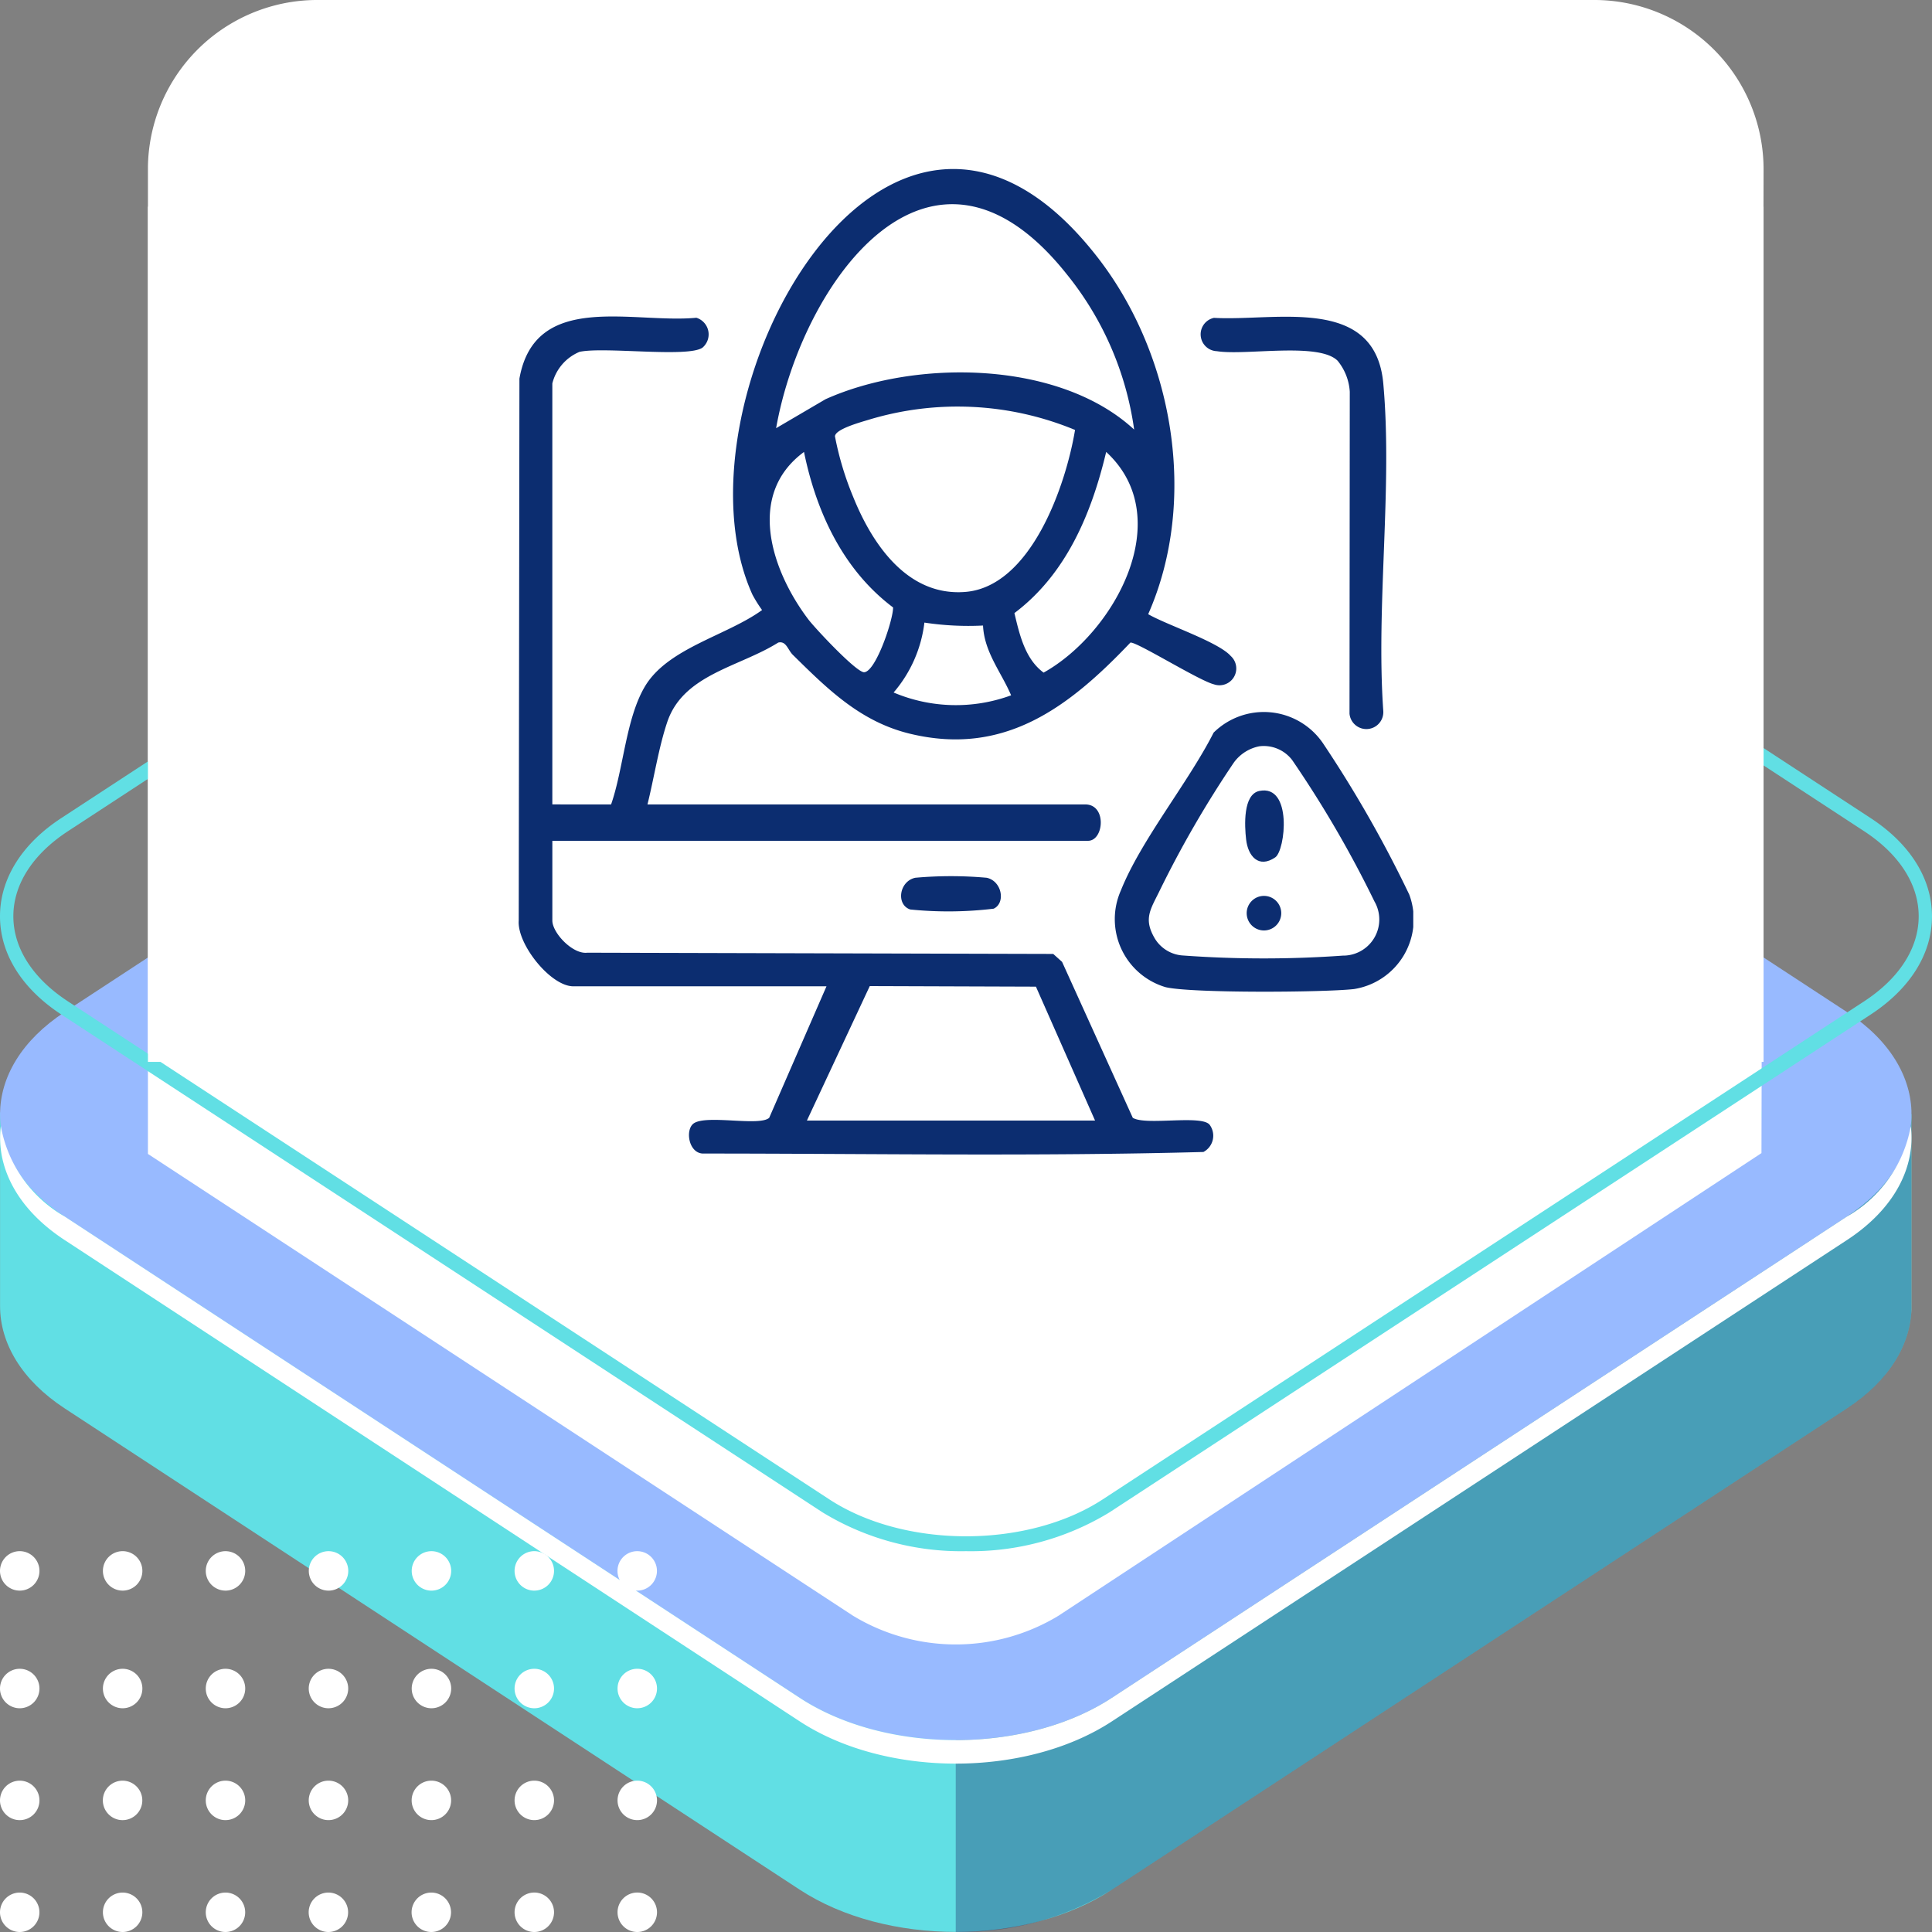 <svg xmlns="http://www.w3.org/2000/svg" xmlns:xlink="http://www.w3.org/1999/xlink" width="123" height="123" viewBox="0 0 123 123">
  <rect x="0" y="0" width="123" height="123" fill="#808080" stroke="none"/>
  <defs>
    <clipPath id="clip-path">
      <rect id="Rectangle_403416" data-name="Rectangle 403416" width="121.687" height="91.902" fill="#d1f3f5"/>
    </clipPath>
    <clipPath id="clip-path-2">
      <path id="Path_875268" data-name="Path 875268" d="M1.868,23.675,0,24.271V36.6c0,2.356,1.37,4.712,4.109,6.507l46.8,30.644c5.479,3.587,14.394,3.587,19.874,0l46.8-30.643c2.7-1.765,4.064-4.075,4.108-6.393,0-.1,0-.206-.006-.309l.008,0V24.386l-2.933-1.849c-.828,5.676-6.718,9.416-11.642,10.194L73.581,54.97,58.946,60.964,12.235,33.623l1.08-.708c-3.991-2.116-6.143-6.953-8.3-11.367Z" transform="translate(0 -21.549)" fill="#61dfe4"/>
    </clipPath>
    <clipPath id="clip-path-3">
      <rect id="Rectangle_403409" data-name="Rectangle 403409" width="121.687" height="91.903" fill="none"/>
    </clipPath>
    <clipPath id="clip-path-4">
      <rect id="Rectangle_403408" data-name="Rectangle 403408" width="60.844" height="53.75" fill="none"/>
    </clipPath>
    <clipPath id="clip-path-5">
      <path id="Path_875270" data-name="Path 875270" d="M42.339,9.4,3.311,35.8c2.159,4.413,4.311,9.251,8.3,11.367L55.958,18.128a6.31,6.31,0,0,1,6.364,0L105.894,46.66l-.483.323c4.924-.778,10.813-4.518,11.642-10.194L68.153,5.942,53.925,1.678Z" transform="translate(-3.311 -1.678)" fill="#61dfe4"/>
    </clipPath>
    <clipPath id="clip-path-7">
      <rect id="Rectangle_403411" data-name="Rectangle 403411" width="55.83" height="45.491" fill="none"/>
    </clipPath>
    <clipPath id="clip-path-8">
      <path id="Path_875272" data-name="Path 875272" d="M57.662,72.571l-46.8-30.644a2.309,2.309,0,0,1,0-4.17L57.66,7.115a6.306,6.306,0,0,1,6.364,0l46.8,30.644a2.308,2.308,0,0,1,0,4.168L64.025,72.57a6.308,6.308,0,0,1-6.364,0M60.664,0A18.357,18.357,0,0,0,50.9,2.691L4.109,33.335c-5.478,3.587-5.478,9.426,0,13.013l46.8,30.644c5.479,3.589,14.394,3.589,19.874,0l46.8-30.644c5.478-3.586,5.478-9.426,0-13.013L70.779,2.691A18.357,18.357,0,0,0,61.02,0Z" transform="translate(-0.001)" fill="#98baff"/>
    </clipPath>
    <clipPath id="clip-path-10">
      <path id="Path_875275" data-name="Path 875275" d="M55.706,72.924,8.909,42.282c-2.483-1.628-2.483-4.274,0-5.9L55.7,5.738a8.927,8.927,0,0,1,9.009,0l46.8,30.644c2.483,1.626,2.483,4.273,0,5.9l-46.8,30.643a8.927,8.927,0,0,1-9.007,0M51.592,3.046,4.8,33.689C.046,36.8.047,41.863,4.8,44.973L51.6,75.619c4.75,3.108,12.479,3.108,17.232,0l46.8-30.646c4.75-3.108,4.75-8.171,0-11.282L68.824,3.046a17.071,17.071,0,0,0-17.232,0" transform="translate(-1.234 -0.712)" fill="#98baff"/>
    </clipPath>
    <clipPath id="clip-path-11">
      <rect id="Rectángulo_47325" data-name="Rectángulo 47325" width="65.588" height="70.277" fill="#0c2d70"/>
    </clipPath>
    <clipPath id="clip-path-12">
      <rect id="Rectangle_403406" data-name="Rectangle 403406" width="41.824" height="24.245" fill="#fff"/>
    </clipPath>
    <clipPath id="clip-path-13">
      <rect id="Rectangle_403518" data-name="Rectangle 403518" width="102.859" height="104.692" fill="#fff"/>
    </clipPath>
    <clipPath id="clip-path-14">
      <rect id="Rectangle_403232" data-name="Rectangle 403232" width="123" height="80.836" fill="#61dfe4"/>
    </clipPath>
    <clipPath id="clip-path-15">
      <rect id="Rectangle_404103" data-name="Rectangle 404103" width="56.95" height="62.74" fill="#0c2d70"/>
    </clipPath>
  </defs>
  <g id="img14" transform="translate(3566.571 7770.81)">
    <g id="img14-2" data-name="img14" transform="translate(-3566.571 -7770.81)">
      <g id="Group_1100744" data-name="Group 1100744" transform="translate(0.004 31.098)">
        <g id="Group_1100514" data-name="Group 1100514" clip-path="url(#clip-path)">
          <g id="Group_1100495" data-name="Group 1100495" transform="translate(0 37.005)">
            <g id="Group_1100494" data-name="Group 1100494" clip-path="url(#clip-path-2)">
              <path id="Path_875399" data-name="Path 875399" d="M7.554,6.012,121.412,0l-7.554,134.342L0,140.354Z" transform="translate(-30.284 45.381) rotate(-60)" fill="#61dfe4"/>
            </g>
          </g>
          <g id="Group_1100500" data-name="Group 1100500" transform="translate(0 0)">
            <g id="Group_1100499" data-name="Group 1100499" clip-path="url(#clip-path-3)">
              <g id="Group_1100498" data-name="Group 1100498" transform="translate(60.843 38.152)" opacity="0.3">
                <g id="Group_1100497" data-name="Group 1100497">
                  <g id="Group_1100496" data-name="Group 1100496" clip-path="url(#clip-path-4)">
                    <path id="Path_875269" data-name="Path 875269" d="M86.455,32.25,52.923,54.49,40.185,59.707V75.968a18.428,18.428,0,0,0,9.938-2.691l46.8-30.644c2.7-1.765,4.064-4.073,4.108-6.392,0-.1,0-.208-.006-.311l.008,0V23.908l-2.681-1.692h-.28c-.914,5.586-6.736,9.263-11.613,10.034" transform="translate(-40.185 -22.217)" fill="#0f054c"/>
                  </g>
                </g>
              </g>
            </g>
          </g>
          <g id="Group_1100502" data-name="Group 1100502" transform="translate(5.013 2.882)">
            <g id="Group_1100501" data-name="Group 1100501" clip-path="url(#clip-path-5)">
              <path id="Path_875400" data-name="Path 875400" d="M6.89,5.324,107.716,0l-6.89,122.535L0,127.859Z" transform="matrix(0.5, -0.866, 0.866, 0.5, -25.423, 37.422)" fill="#61dfe4"/>
            </g>
          </g>
          <g id="Group_1100507" data-name="Group 1100507" transform="translate(0 0)">
            <g id="Group_1100506" data-name="Group 1100506" clip-path="url(#clip-path-3)">
              <g id="Group_1100505" data-name="Group 1100505" transform="translate(5.013 2.881)" opacity="0.3">
                <g id="Group_1100504" data-name="Group 1100504">
                  <g id="Group_1100503" data-name="Group 1100503" clip-path="url(#clip-path-7)">
                    <path id="Path_875271" data-name="Path 875271" d="M59.141,3.241,53.925,1.677,42.339,9.4,3.311,35.8c2.159,4.413,4.309,9.253,8.3,11.368L55.958,18.128a5.908,5.908,0,0,1,3.183-.86Z" transform="translate(-3.311 -1.678)" fill="#0f054c"/>
                  </g>
                </g>
              </g>
            </g>
          </g>
          <g id="Group_1100509" data-name="Group 1100509" transform="translate(0.001)">
            <g id="Group_1100508" data-name="Group 1100508" clip-path="url(#clip-path-8)">
              <rect id="Rectangle_403413" data-name="Rectangle 403413" width="124.425" height="80.582" transform="translate(-1.369 0)" fill="#98baff"/>
            </g>
          </g>
          <g id="Group_1100511" data-name="Group 1100511" transform="translate(0 0)">
            <g id="Group_1100510" data-name="Group 1100510" clip-path="url(#clip-path-3)">
              <path id="Path_875273" data-name="Path 875273" d="M107.579,35.147,60.782,4.5a6.306,6.306,0,0,0-6.364,0L7.621,35.146a2.323,2.323,0,0,0-1.164,2.833,2.931,2.931,0,0,1,1.164-1.334L54.418,6a6.306,6.306,0,0,1,6.364,0l46.8,30.644a2.935,2.935,0,0,1,1.164,1.336,2.322,2.322,0,0,0-1.164-2.833" transform="translate(3.244 2.612)" fill="#fff"/>
              <path id="Path_875274" data-name="Path 875274" d="M117.577,29.4,70.78,60.039c-5.479,3.589-14.394,3.589-19.874,0L4.109,29.395A8.3,8.3,0,0,1,.049,23.637c-.321,2.6,1.03,5.272,4.061,7.257l46.8,30.644c5.479,3.587,14.394,3.587,19.874,0l46.8-30.644c3.03-1.983,4.38-4.655,4.059-7.255a8.3,8.3,0,0,1-4.059,5.758" transform="translate(0.001 16.954)" fill="#fff"/>
            </g>
          </g>
          <g id="Group_1100513" data-name="Group 1100513" transform="translate(1.868 1.223)">
            <g id="Group_1100512" data-name="Group 1100512" clip-path="url(#clip-path-10)">
              <rect id="Rectangle_403415" data-name="Rectangle 403415" width="120.326" height="78.015" transform="translate(-1.188 0)" fill="#98baff"/>
            </g>
          </g>
        </g>
      </g>
      <g id="Group_1100746" data-name="Group 1100746" transform="translate(24.709 10.596)">
        <g id="Group_1099618" data-name="Group 1099618" transform="translate(0 0)">
          <rect id="Rectangle_401104" data-name="Rectangle 401104" width="70.823" height="71.676" fill="none"/>
        </g>
        <g id="Grupo_156261" data-name="Grupo 156261" transform="translate(1.419 0.419)">
          <rect id="Rectángulo_47312" data-name="Rectángulo 47312" width="9.366" height="4.683" transform="translate(5.878 22.272)" fill="#0c2d70"/>
          <path id="Trazado_198297" data-name="Trazado 198297" d="M10.008,59.838h9.36l-4.683,5.853Z" transform="translate(-4.128 -24.68)" fill="#0c2d70"/>
          <g id="Grupo_156260" data-name="Grupo 156260" transform="translate(0 0)">
            <g id="Grupo_156259" data-name="Grupo 156259" clip-path="url(#clip-path-11)">
              <path id="Trazado_198298" data-name="Trazado 198298" d="M25.947,73.186a9.36,9.36,0,1,0,9.361-9.36,9.36,9.36,0,0,0-9.361,9.36m9.363,7.025a6.983,6.983,0,0,1-3.41-.887l3.974-4.967h6.356A7.029,7.029,0,0,1,35.31,80.21Zm6.925-8.2H36.484V66.268a7.035,7.035,0,0,1,5.749,5.748Zm-8.09-5.748v6.507l-4.063,5.08a7.008,7.008,0,0,1,4.063-11.589" transform="translate(-10.702 -26.324)" fill="#0c2d70"/>
              <rect id="Rectángulo_47313" data-name="Rectángulo 47313" width="2.342" height="2.342" transform="translate(15.245 58.566)" fill="#0c2d70"/>
              <rect id="Rectángulo_47314" data-name="Rectángulo 47314" width="14.049" height="2.342" transform="translate(19.929 58.566)" fill="#0c2d70"/>
              <rect id="Rectángulo_47315" data-name="Rectángulo 47315" width="18.732" height="2.342" transform="translate(15.245 63.25)" fill="#0c2d70"/>
              <rect id="Rectángulo_47316" data-name="Rectángulo 47316" width="2.342" height="2.342" transform="translate(41.002 58.566)" fill="#0c2d70"/>
              <rect id="Rectángulo_47317" data-name="Rectángulo 47317" width="14.049" height="2.342" transform="translate(45.686 58.566)" fill="#0c2d70"/>
              <rect id="Rectángulo_47318" data-name="Rectángulo 47318" width="18.732" height="2.342" transform="translate(41.002 63.25)" fill="#0c2d70"/>
              <rect id="Rectángulo_47319" data-name="Rectángulo 47319" width="2.342" height="2.342" transform="translate(43.343 11.733)" fill="#0c2d70"/>
              <rect id="Rectángulo_47320" data-name="Rectángulo 47320" width="11.708" height="2.342" transform="translate(48.027 11.733)" fill="#0c2d70"/>
              <rect id="Rectángulo_47321" data-name="Rectángulo 47321" width="16.391" height="2.342" transform="translate(43.343 16.416)" fill="#0c2d70"/>
              <rect id="Rectángulo_47322" data-name="Rectángulo 47322" width="2.342" height="2.342" transform="translate(43.343 24.612)" fill="#0c2d70"/>
              <rect id="Rectángulo_47323" data-name="Rectángulo 47323" width="11.708" height="2.342" transform="translate(48.027 24.612)" fill="#0c2d70"/>
              <rect id="Rectángulo_47324" data-name="Rectángulo 47324" width="16.391" height="2.342" transform="translate(43.343 29.295)" fill="#0c2d70"/>
              <path id="Trazado_198299" data-name="Trazado 198299" d="M72.951,82.552H87a1.17,1.17,0,0,0,1.17-1.171V72.02A1.17,1.17,0,0,0,87,70.849H83.489V65a1.17,1.17,0,0,0-1.17-1.171H77.635A1.17,1.17,0,0,0,76.464,65v3.509H72.952a1.17,1.17,0,0,0-1.17,1.171V81.389a1.17,1.17,0,0,0,1.169,1.164M85.83,80.218H83.489V73.19H85.83ZM78.808,66.167h2.342V80.218H78.808ZM74.125,70.85h2.341v9.36H74.124Z" transform="translate(-29.607 -26.324)" fill="#0c2d70"/>
              <path id="Trazado_198300" data-name="Trazado 198300" d="M43.061,27.348H57.111a1.17,1.17,0,0,0,1.17-1.17V19.152a1.17,1.17,0,0,0-1.17-1.17H43.061a1.17,1.17,0,0,0-1.171,1.17v7.025a1.17,1.17,0,0,0,1.169,1.171Zm1.17-7.026H55.944v4.685H44.232Z" transform="translate(-17.278 -7.416)" fill="#0c2d70"/>
              <path id="Trazado_198301" data-name="Trazado 198301" d="M43.061,49.272H57.111a1.17,1.17,0,0,0,1.17-1.17V41.078a1.17,1.17,0,0,0-1.17-1.171H43.061a1.17,1.17,0,0,0-1.171,1.171V48.1a1.17,1.17,0,0,0,1.171,1.17m1.17-7.024H55.944v4.683H44.232Z" transform="translate(-17.278 -16.459)" fill="#0c2d70"/>
              <path id="Trazado_198302" data-name="Trazado 198302" d="M4.705,19.321V35.152a1.172,1.172,0,0,0,.256.732l4.426,5.535V69.107a1.171,1.171,0,0,0,1.171,1.17H64.417a1.17,1.17,0,0,0,1.17-1.17V5.882a1.17,1.17,0,0,0-1.17-1.171h-45.1A10.538,10.538,0,1,0,4.705,19.321m9.361,6.469H7.052V23.445H14.07Zm-3.5,13.347L8.315,36.324h4.5ZM7.051,28.131H9.392v5.854H7.051Zm7.026,5.854H11.734V28.131h2.342ZM63.249,7.055V67.937H11.734V41.42l4.426-5.533a1.172,1.172,0,0,0,.256-.732V19.321A10.476,10.476,0,0,0,20.485,7.055ZM10.564,2.37a8.2,8.2,0,0,1,4.1,15.286,1.17,1.17,0,0,0-.587,1.013v2.437H11.734V14.566L14.9,11.394,13.249,9.738l-2.686,2.685L7.878,9.738,6.223,11.393l3.169,3.17V21.1H7.051V18.667a1.168,1.168,0,0,0-.586-1.013,8.2,8.2,0,0,1,4.1-15.286Z" transform="translate(0 0)" fill="#0c2d70"/>
            </g>
          </g>
        </g>
      </g>
      <g id="Group_1100747" data-name="Group 1100747" transform="translate(0 98.755)">
        <g id="Group_1100491" data-name="Group 1100491" transform="translate(0 0)" clip-path="url(#clip-path-12)">
          <path id="Path_875261" data-name="Path 875261" d="M32.76,22.99a1.256,1.256,0,1,1,1.256,1.255A1.256,1.256,0,0,1,32.76,22.99m-5.3,1.255a1.255,1.255,0,1,0-1.256-1.255,1.255,1.255,0,0,0,1.256,1.255m-6.552,0a1.255,1.255,0,1,0-1.256-1.255,1.255,1.255,0,0,0,1.256,1.255m-6.552,0A1.255,1.255,0,1,0,13.1,22.99a1.255,1.255,0,0,0,1.256,1.255m-6.552,0A1.255,1.255,0,1,0,6.552,22.99a1.255,1.255,0,0,0,1.256,1.255m-6.552,0A1.255,1.255,0,1,0,0,22.99a1.255,1.255,0,0,0,1.256,1.255m32.76-7.123a1.256,1.256,0,1,0-1.256-1.256,1.256,1.256,0,0,0,1.256,1.256m-6.552,0a1.256,1.256,0,1,0-1.256-1.256,1.256,1.256,0,0,0,1.256,1.256m-6.552,0a1.256,1.256,0,1,0-1.256-1.256,1.256,1.256,0,0,0,1.256,1.256m-6.552,0A1.256,1.256,0,1,0,13.1,15.867a1.256,1.256,0,0,0,1.256,1.256m-6.552,0a1.256,1.256,0,1,0-1.256-1.256,1.256,1.256,0,0,0,1.256,1.256m-6.552,0A1.256,1.256,0,1,0,0,15.867a1.256,1.256,0,0,0,1.256,1.256M34.016,10A1.256,1.256,0,1,0,32.76,8.744,1.256,1.256,0,0,0,34.016,10m5.3,12.99a1.256,1.256,0,1,1,1.256,1.255,1.256,1.256,0,0,1-1.256-1.255m1.256-5.868a1.256,1.256,0,1,0-1.256-1.256,1.256,1.256,0,0,0,1.256,1.256m0-7.123a1.256,1.256,0,1,0-1.256-1.256A1.256,1.256,0,0,0,40.568,10m-13.1,0a1.256,1.256,0,1,0-1.256-1.256A1.256,1.256,0,0,0,27.464,10m-6.552,0a1.256,1.256,0,1,0-1.256-1.256A1.256,1.256,0,0,0,20.912,10M14.36,10A1.256,1.256,0,1,0,13.1,8.744,1.256,1.256,0,0,0,14.36,10M7.808,10A1.256,1.256,0,1,0,6.552,8.744,1.256,1.256,0,0,0,7.808,10M1.256,10A1.256,1.256,0,1,0,0,8.744,1.256,1.256,0,0,0,1.256,10m32.76-7.489A1.256,1.256,0,1,0,32.76,1.256a1.256,1.256,0,0,0,1.256,1.256m6.552,0a1.256,1.256,0,1,0-1.256-1.256,1.256,1.256,0,0,0,1.256,1.256m-13.1,0a1.256,1.256,0,1,0-1.256-1.256,1.256,1.256,0,0,0,1.256,1.256m-6.552,0a1.256,1.256,0,1,0-1.256-1.256,1.256,1.256,0,0,0,1.256,1.256m-6.552,0A1.256,1.256,0,1,0,13.1,1.256,1.256,1.256,0,0,0,14.36,2.511m-6.552,0A1.256,1.256,0,1,0,6.552,1.256,1.256,1.256,0,0,0,7.808,2.511m-6.552,0A1.256,1.256,0,1,0,0,1.256,1.256,1.256,0,0,0,1.256,2.511" transform="translate(0 0)" fill="#fff"/>
        </g>
      </g>
      <g id="Group_1100749" data-name="Group 1100749" transform="translate(9.418)">
        <g id="Group_1100748" data-name="Group 1100748" clip-path="url(#clip-path-13)">
          <path id="Path_875398" data-name="Path 875398" d="M10.682,0h81.5a10.785,10.785,0,0,1,10.678,10.888l-.134,62.524L57.973,102.864a12.616,12.616,0,0,1-13.084,0L-.2,73.333,0,10.888A10.784,10.784,0,0,1,10.682,0" transform="translate(-0.001 0)" fill="#fff"/>
        </g>
      </g>
      <g id="Group_1100745" data-name="Group 1100745" transform="translate(0 17.918)">
        <g id="Group_1100096" data-name="Group 1100096" transform="translate(0 0)" clip-path="url(#clip-path-14)">
          <path id="Path_873771" data-name="Path 873771" d="M61.5,80.838a16.933,16.933,0,0,1-9.134-2.472L3.9,46.669C1.386,45.023,0,42.8,0,40.417s1.386-4.606,3.9-6.25L52.365,2.47C57.4-.823,65.6-.823,70.635,2.47l48.464,31.7c2.517,1.645,3.9,3.865,3.9,6.25s-1.386,4.606-3.9,6.252L70.637,78.365A16.938,16.938,0,0,1,61.5,80.838m0-79.89A16.161,16.161,0,0,0,52.79,3.3L4.328,35C2.084,36.467.85,38.39.85,40.417s1.234,3.952,3.478,5.419l48.465,31.7c4.8,3.139,12.616,3.139,17.419,0l48.462-31.7c2.244-1.467,3.478-3.391,3.478-5.419s-1.234-3.952-3.478-5.419L70.21,3.3A16.161,16.161,0,0,0,61.5.948" transform="translate(0 -0.001)" fill="#61dfe4"/>
        </g>
      </g>
      <rect id="Rectangle_403516" data-name="Rectangle 403516" width="102.859" height="54.446" transform="translate(9.418 13.158)" fill="#fff"/>
    </g>
    <g id="Group_1101809" data-name="Group 1101809" transform="translate(-3533.546 -7760.05)">
      <g id="Group_1101808" data-name="Group 1101808" clip-path="url(#clip-path-15)">
        <path id="Path_876171" data-name="Path 876171" d="M5.88,40.454c.793-2.275.943-5.5,2.169-7.537,1.464-2.428,5.212-3.215,7.443-4.839a8.589,8.589,0,0,1-.615-.984C9.33,14.844,23.543-11.531,36.865,5.641c4.815,6.207,6.414,15.443,3.209,22.7,1.169.68,4.467,1.764,5.26,2.667a1.07,1.07,0,0,1-1.074,1.8c-.963-.24-4.938-2.731-5.318-2.658-3.908,4.106-8.015,7.261-14.043,5.8-3.148-.765-5.232-2.836-7.448-5.019-.321-.316-.421-.906-.931-.782-2.473,1.559-6.044,2.019-7.066,5.063-.547,1.628-.84,3.563-1.258,5.242H36.067c1.385,0,1.192,2.315.178,2.315H2.14v5.076c0,.791,1.3,2.166,2.226,2.048l29.663.079.563.505,4.5,9.926c.826.521,4.47-.23,4.914.472a1.171,1.171,0,0,1-.416,1.705c-10.59.289-21.264.1-31.884.1-.913-.052-1.124-1.568-.543-1.935.861-.544,4.16.215,4.782-.339l3.648-8.373H3.476C2.024,52.03-.115,49.348,0,47.844l.044-34.5C1.035,7.75,7.261,9.856,11.308,9.47a1.107,1.107,0,0,1,.394,1.9c-.908.658-6.274-.074-7.833.271a2.955,2.955,0,0,0-1.73,2.011v26.8Zm33.3-23.865A20.121,20.121,0,0,0,34.9,6.711C26.192-4.256,18.023,7.27,16.386,16.5l3.144-1.843c5.688-2.556,14.861-2.5,19.652,1.934m-3.76.023a19.517,19.517,0,0,0-13.157-.646c-.461.142-2.12.589-2.132,1.052a19.562,19.562,0,0,0,1.154,3.842c1.209,3.007,3.451,6.349,7.13,6.064,4.2-.326,6.419-6.8,7-10.313m-17.255,1.4c-3.716,2.729-2.049,7.6.283,10.671.417.549,3.069,3.39,3.55,3.354.752-.056,1.854-3.372,1.837-4.126-3.181-2.392-4.884-6.065-5.671-9.9m19.238,0c-.931,3.915-2.54,7.778-5.842,10.26.325,1.361.674,2.919,1.859,3.79,4.507-2.516,8.548-9.848,3.983-14.05M29.559,29.064a18.667,18.667,0,0,1-3.732-.187,8.35,8.35,0,0,1-1.96,4.451,10.178,10.178,0,0,0,7.48.179c-.63-1.478-1.711-2.749-1.788-4.443M18.347,60.579H36.691l-3.764-8.524-10.579-.036Z" transform="translate(0 0)" fill="#0c2d70"/>
        <path id="Path_876172" data-name="Path 876172" d="M137.584,252.893a25.441,25.441,0,0,1,4.554,0c.972.214,1.214,1.608.441,1.968a24.163,24.163,0,0,1-5.31.051c-.916-.3-.713-1.793.314-2.019" transform="translate(-112.342 -207.77)" fill="#0c2d70"/>
        <path id="Path_876173" data-name="Path 876173" d="M252.488,55.576c-1.222-1.187-5.859-.308-7.677-.6a1.073,1.073,0,0,1-.184-2.122c3.887.232,10.261-1.476,10.777,4.173.6,6.614-.47,14.137,0,20.848a1.079,1.079,0,0,1-2.15.184l.017-20.5a3.443,3.443,0,0,0-.78-1.981" transform="translate(-200.363 -43.378)" fill="#0c2d70"/>
        <path id="Path_876174" data-name="Path 876174" d="M219.53,195.436a4.553,4.553,0,0,1,6.959.661,77.066,77.066,0,0,1,5.5,9.642,4.5,4.5,0,0,1-3.525,6.019c-1.915.215-10.352.271-11.989-.122a4.514,4.514,0,0,1-2.843-6.161c1.278-3.2,4.3-6.88,5.9-10.038m2.923.862a2.628,2.628,0,0,0-1.638,1.046,67.626,67.626,0,0,0-4.762,8.239c-.564,1.14-.993,1.738-.248,2.98a2.255,2.255,0,0,0,1.792,1.057,71.066,71.066,0,0,0,10.158.007,2.3,2.3,0,0,0,2.015-3.453,70.384,70.384,0,0,0-5.242-9.005,2.275,2.275,0,0,0-2.075-.87" transform="translate(-175.295 -159.549)" fill="#0c2d70"/>
        <path id="Path_876175" data-name="Path 876175" d="M260.593,222.184c2.12-.434,1.659,3.786,1.012,4.228-1.061.725-1.737-.078-1.856-1.143-.1-.858-.206-2.87.844-3.085" transform="translate(-213.441 -182.589)" fill="#0c2d70"/>
        <path id="Path_876176" data-name="Path 876176" d="M262.446,260.954a1.1,1.1,0,1,1-1.1-1.1,1.1,1.1,0,0,1,1.1,1.1" transform="translate(-213.901 -213.577)" fill="#0c2d70"/>
      </g>
    </g>
  </g>
</svg>
